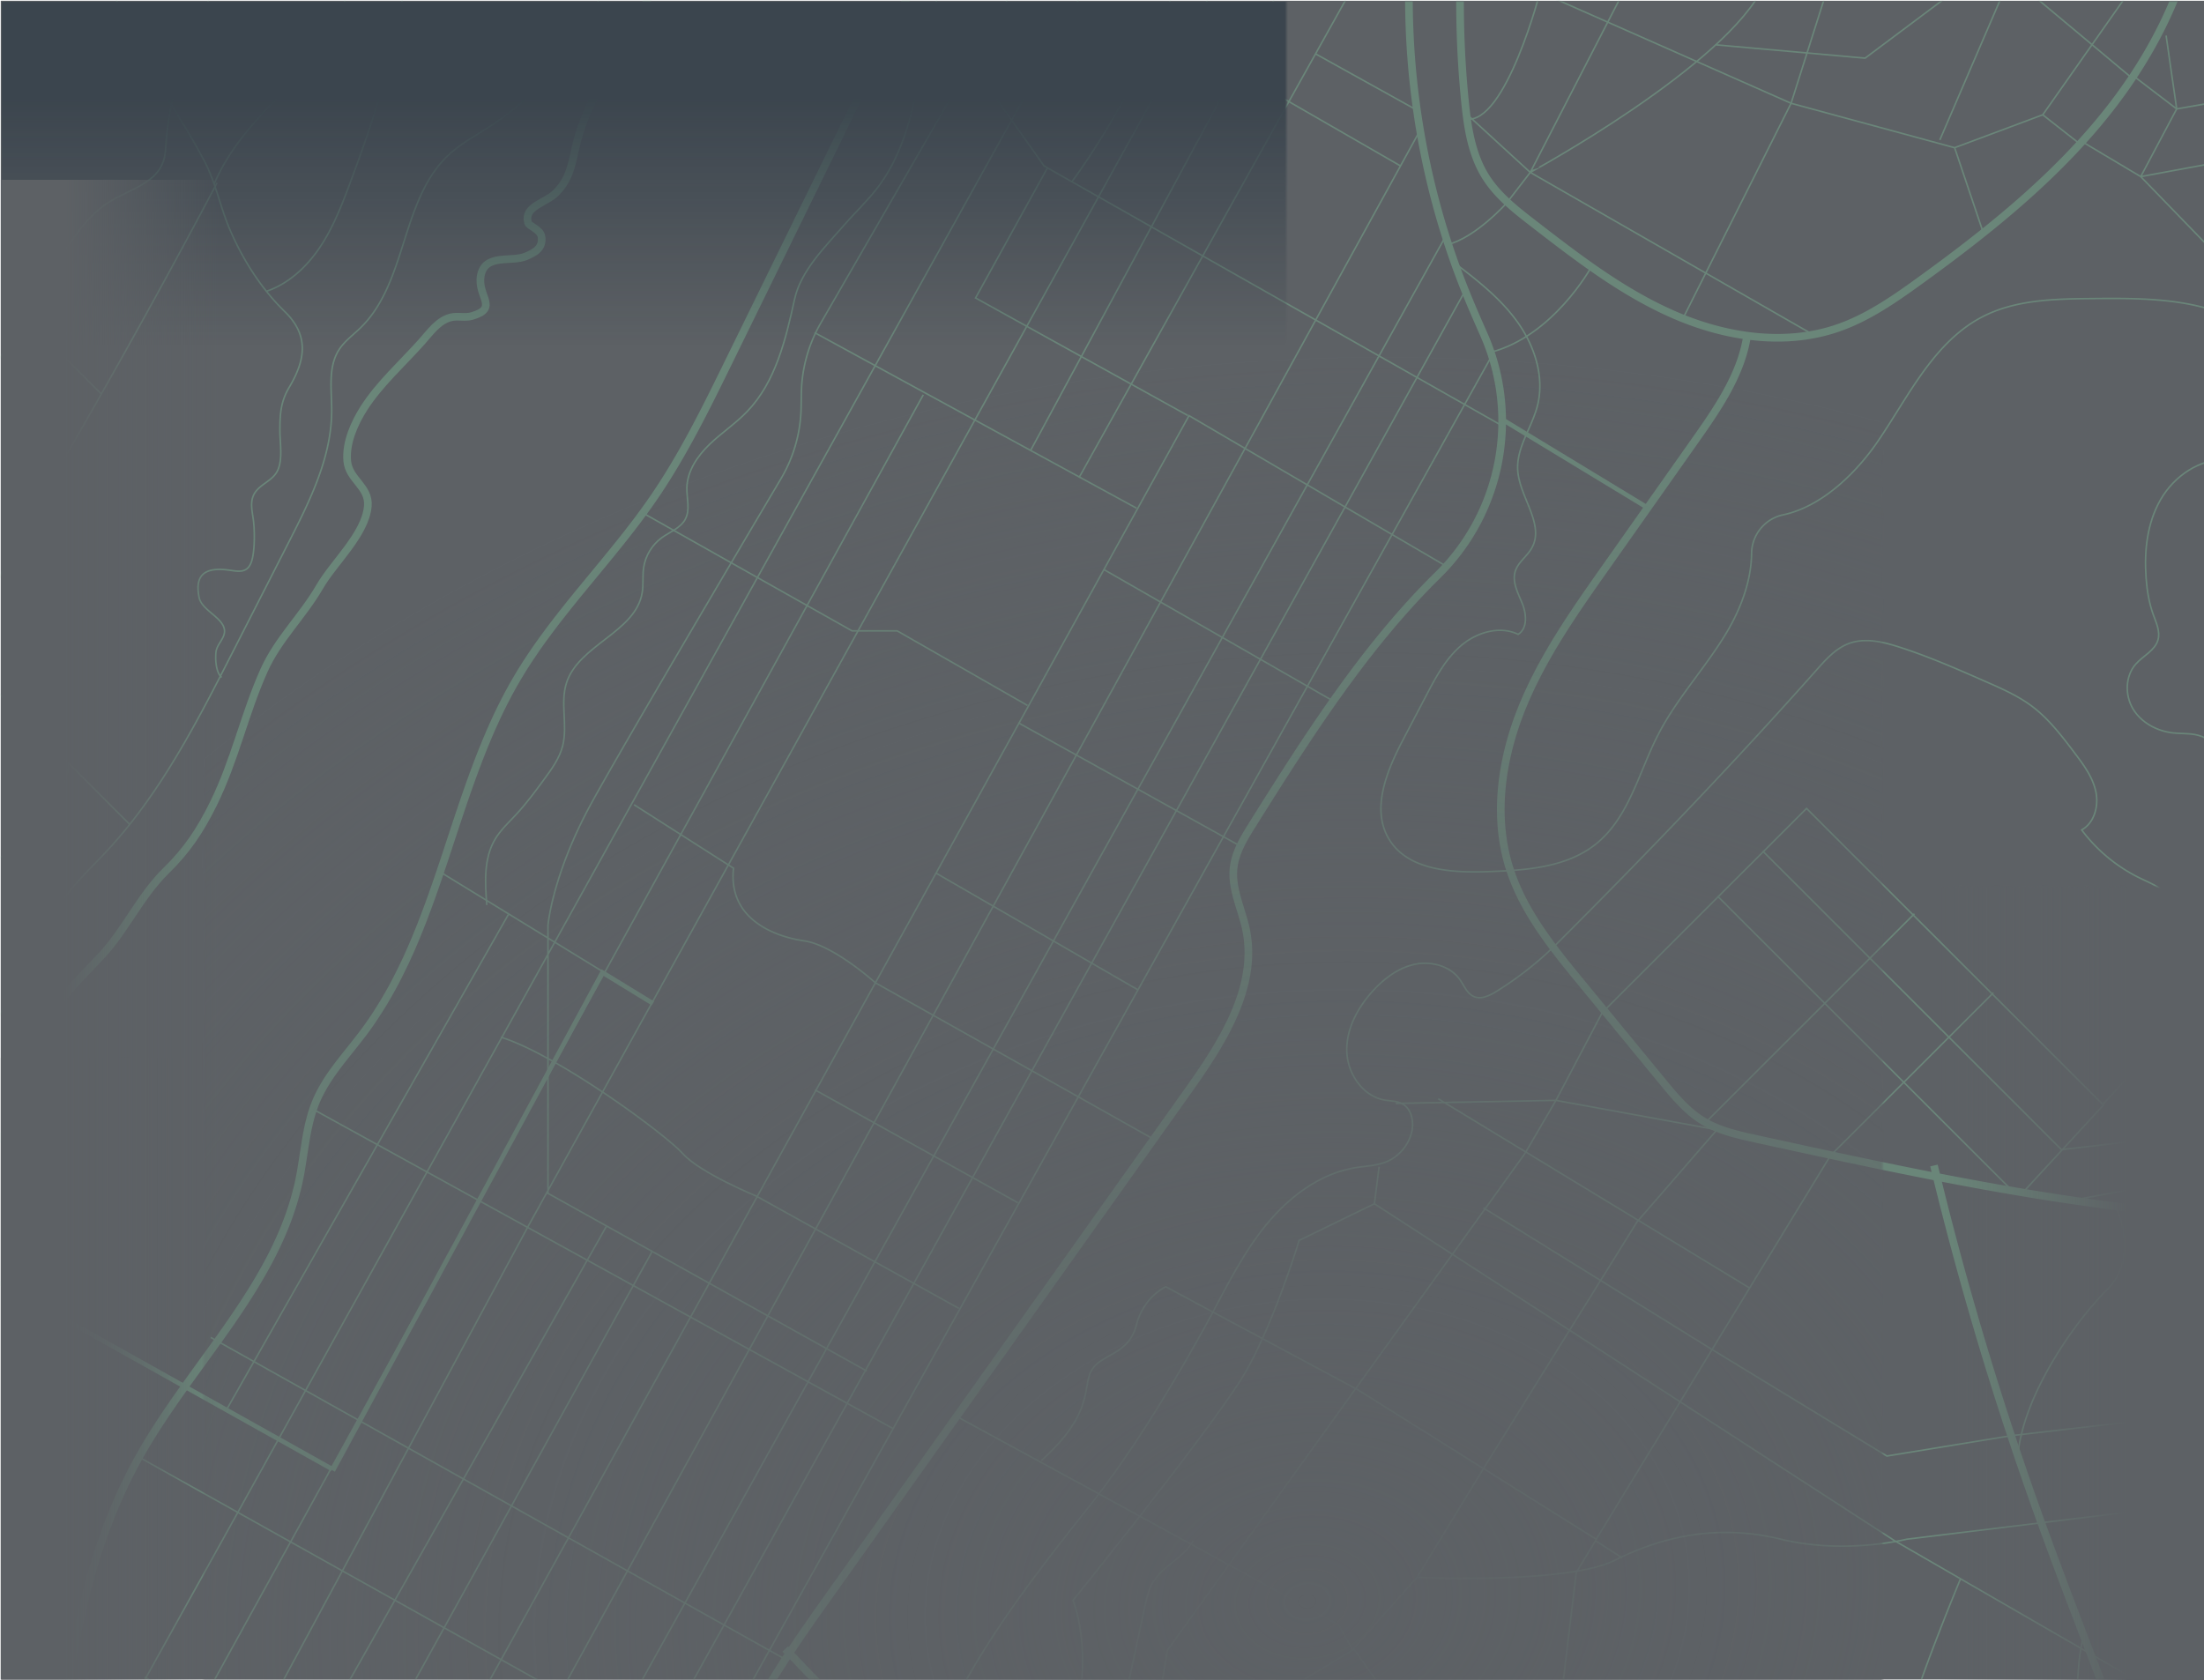 <svg xmlns="http://www.w3.org/2000/svg" xmlns:xlink="http://www.w3.org/1999/xlink" width="1440" height="1098" viewBox="0 0 1440 1098">
    <defs>
        <path id="a" d="M.5.5h1097v1441H.5z"/>
        <path id="c" d="M.5.5h2158v1441H.5z"/>
        <linearGradient id="e" x1="50%" x2="50%" y1="3.917%" y2="73.115%">
            <stop offset="0%" stop-color="#0A1C2C" stop-opacity="0"/>
            <stop offset="100%" stop-color="#0A1C2C"/>
        </linearGradient>
        <linearGradient id="f" x1="50%" x2="50%" y1="3.917%" y2="73.115%">
            <stop offset="0%" stop-color="#5D6165" stop-opacity="0"/>
            <stop offset="98.87%" stop-color="#5D6165"/>
        </linearGradient>
        <radialGradient id="g" cx="59.203%" cy="95.339%" r="102.032%" fx="59.203%" fy="95.339%" gradientTransform="matrix(.704 -.105 .059 .784 .12 .268)">
            <stop offset="0%" stop-color="#5D6165"/>
            <stop offset="100%" stop-color="#5D6165" stop-opacity="0"/>
        </radialGradient>
        <linearGradient id="h" x1="50%" x2="50%" y1="3.917%" y2="73.115%">
            <stop offset="0%" stop-color="#5D6165" stop-opacity="0"/>
            <stop offset="98.87%" stop-color="#5D6165"/>
        </linearGradient>
        <linearGradient id="i" x1="50%" x2="50%" y1="3.917%" y2="73.115%">
            <stop offset="0%" stop-color="#5D6165" stop-opacity="0"/>
            <stop offset="98.87%" stop-color="#5D6165"/>
        </linearGradient>
    </defs>
    <g fill="none" fill-rule="evenodd" transform="rotate(90 721 721)">
        <mask id="b" fill="#fff">
            <use xlink:href="#a"/>
        </mask>
        <use fill="#5D6165" xlink:href="#a"/>
        <g mask="url(#b)" opacity=".404">
            <mask id="d" fill="#fff">
                <use xlink:href="#c"/>
            </mask>
            <path stroke="#7EBC98" stroke-width="5" d="M-17.5 1015.637c7.848-1 23.433 3.574 26.267 10.873 18.461 1.307 37.408 18.254 53.715 26.685 11.262 5.827 22.452 10.235 34.434 12.867 12.036 2.646 20.555 4.235 29.055 12.689 6.962 6.92 8.689 21.122 19.552 18.249 2.234-.592 4.443-8.046 9.03-8.767 7.409-1.16 10.412 4.046 12.991 10.212 3.95 9.454-2.042 26.697 12.578 29.407 13.614 2.52 21.115-12.184 26.393 5.792 1.349 4.59-.286 9.606.967 14.097 2.283 8.187 9.55 13.057 16.244 19.051 13.666 12.235 27.306 27.36 42.73 37.254 9.784 6.278 22.612 12.105 34.717 11.088 12.369-1.043 16.75-14.591 29.634-13.45 18.376 1.632 36.941 22.36 52.405 31.311 19.741 11.422 34.253 27.254 54.955 36.533 28.573 12.804 58.354 18.895 87.214 33.133 17.093 8.428 30.222 17.131 43.489 30.72 16.554 16.955 38.684 26.51 55.577 42.279 19.265 17.984 39.726 41.687 67.364 38.937 9.638-.96 21.884-3.773 30.971 1.078 9.128 4.867 12.231 16.846 18.88 24.245 13.221 14.718 25.851 16.58 44.838 16.58" mask="url(#d)"/>
            <path stroke="#7EBC98" d="M-13.678 1045c39.365 14.603 73.775 42.168 96.577 77.364 5.882 9.08 11.074 18.723 18.466 26.628 29.137 31.166 83.066 26.877 112.838 57.444 4.701 4.825 8.723 10.469 14.403 14.102 11.384 7.271 26.098 4.735 39.612 4.741 30.466.014 58.903 14.182 86.03 28.02 24.072 12.277 48.146 24.553 72.214 36.836 45.835 23.376 92.326 47.21 129.923 82.3 7.408 6.917 14.44 14.248 22.142 20.844 20.064 17.187 44.11 28.96 67.862 40.546 25.79 12.577 51.64 25.18 78.611 34.985m-282.337-171.621c-3.15 3.733-11.78 4.225-16.608 3.684-4.955-.556-8.72-5.578-13.534-5.57-8.75.012-13.365 14.795-22.022 16.589-16.58 3.435-19.903-5.808-17.85-20.078.889-6.183 1.922-11.598-5.765-14.165-6.395-2.134-19.065-2.071-25.698-1.35-7.412.809-14.249 3.19-20.325-1.675-4.871-3.9-7.162-10.868-13.023-13.827-7.395-3.733-18.348-1.673-26.534-1.673-10.6 0-18.867-.502-28.213-6.08-18.67-11.14-34.304-12.683-49.58 3.011-15.122 15.532-34.62 27.834-54.693 36.249-14.384 6.03-29.43 8.718-43.604 16.196-17.102 9.022-32.682 18.909-48.957 29.363-9.183 5.897-19.645 9.764-29.293 13.979-6.36 2.773-15.732 5.025-20.394 9.81-6.567 6.744-16.594 5.833-24.605 11.05m208.482-104.51c-4.85-14.558-15.879-26.445-28.609-35.043-12.73-8.598-27.191-14.247-41.583-19.63-49.79-18.63-101.181-35.095-154.284-37.828m154.341 126.414c-30.004-12.632-52.439-37.85-75.847-60.444-4.42-4.269-8.924-8.474-13.893-12.09-22.036-16.047-53.09-18.743-77.572-6.739m32.717 76.299c34.172 15.7 69.282 31.65 106.804 34.309 4.55.32 9.2.461 13.477 2.045 13.932 5.157 18.051 22.305 25.845 34.934 8.18 13.262 21.522 22.381 34.616 30.847a1266.236 1266.236 0 0 0 119.604 68.394m-166.526-169.437a5227.384 5227.384 0 0 1 224.008 125.53c7.067 4.195 14.151 8.418 21.72 11.624 8.035 3.404 16.643 5.682 23.94 10.458 9.288 6.088 17.147 16.393 28.256 16.393m-159.938-88.455l-50.149 50.055m331.243-68.474l-118.094 117.87m77.033-77.7c11.786-1.097 22.34 6.7 31.583 14.077 8.109 6.475 16.255 12.978 23.259 20.63 11.174 12.211 19.536 27.399 33.365 36.507 8.729 5.747 19.295 8.667 29.743 8.217" mask="url(#d)"/>
            <path stroke="#7EBC98" stroke-width="5" d="M-37.592 831.634c91.302 44.728 182.608 89.46 273.907 134.188 30.188 14.79 60.493 29.646 88.26 48.594 41.237 28.132 76.342 64.926 119.425 90.142 72.617 42.5 163.418 49.531 230.784 99.94 14.731 11.022 28.34 24.118 45.343 31.146 15.778 6.52 33.242 7.294 49.977 10.678 69.147 13.975 120.578 70.469 182.166 104.872 92.633 51.745 204.035 51.59 309.905 58.667 159.22 10.638 316.431 40.502 473.488 68.734 30.136 5.414 66.492 8.702 86.196-14.736 22.57-26.85 5.348-69.316-20.951-92.525-26.3-23.208-60.562-37.281-82.815-64.393-31.77-38.698-31.498-93.442-33.56-143.467-2.056-50.022-11.946-106.638-54.005-133.801-52.845-34.13-129.362-3.742-182.353-37.646-11.106-7.108-20.653-16.814-32.771-22.016-24.415-10.474-52.114-.398-77.82 6.32-65.255 17.064-136.28 11.143-197.814-16.482-35.576-15.968-67.619-38.71-99.4-61.299-109.137-77.56-218.273-155.123-327.41-232.686-31.431-22.34-67.882-45.833-105.631-37.941-13.32 2.784-26.216 9.47-39.76 8.129-10.484-1.041-19.83-6.785-28.756-12.379-57.258-35.883-116.002-73.25-162.925-121.001-41.064-41.787-103.82-53.807-157.4-30.108-9.215 4.075-18.437 8.104-27.722 11.843C104.384 519.208 8.41 529.852-83.5 514.827m1161.068 414.117c18.173-17.468 36.348-34.936 54.523-52.401 22.37-21.497 45.434-44.035 56.22-73.122 21.845-58.896-10.826-132.685 25.57-183.886 8.245-11.592 19.5-20.911 26.884-33.066 23.985-39.482.43-95.06 24.418-134.536 8.41-13.838 22.173-24.562 27.194-39.951 3.633-11.154 2.15-23.306 4.207-34.853 3.12-17.52 14.085-32.473 24.741-46.727l80.234-107.33c13.297-17.789 26.729-35.808 35.35-56.278 12.155-28.869 14.048-60.866 15.725-92.144 1.48-27.604 2.85-55.842-4.967-82.36-7.817-26.515-26.703-51.444-53.349-58.804M-31.579 487.234a652.397 652.397 0 0 0 97.018-2.3c17.358-1.706 35.255-4.32 50.034-13.585 12.36-7.745 21.55-19.522 30.475-31.054 22.393-28.944 45.018-58.269 59.66-91.809 14.643-33.537 20.7-72.272 8.87-106.902-6.693-19.604-18.691-36.894-30.835-53.68-31.639-43.734-65.658-86.395-107.591-120.388C34.122 33.521-16.561 8.454-70.392 4.402m287.336 295.772c26.328 3.234 49.192 18.988 70.874 34.27 27.644 19.482 55.285 38.969 82.929 58.453 29.126 20.527 58.58 41.238 91.606 54.623 33.027 13.385 70.44 18.977 104.465 8.385 28.673-8.924 52.658-28.413 75.863-47.473l64.212-52.74c9.4-7.722 18.975-15.639 25.376-25.981 6.592-10.661 9.371-23.172 12.04-35.418 15.331-70.257 30.676-140.589 40.873-211.769 3.986-27.802 7.186-55.745 12.798-83.26C805.078-35.53 816-69.465 829.022-102.5M761.64 178.43a2209.945 2209.945 0 0 0 228.269-68.261c41.24-14.799 82.031-30.822 123.018-46.306 8.153-3.08 16.655-6.188 25.336-5.422 9.884.869 18.6 6.635 26.494 12.645 52.701 40.12 89.98 100.003 102.71 165.002 9.54 48.69 6.635 102.182 33.978 143.587 26.735 40.482 76.093 59.407 110.427 93.684 44.402 44.32 59.59 109.545 92.902 162.704 37.294 59.51 96.542 102.303 159.294 133.844 62.75 31.539 129.921 53.17 194.807 80.052 12.755 5.285 26.107 11.318 33.91 22.707 7.923 11.573 8.611 26.46 9.033 40.479l4.404 147.155c1.222 40.748-67.274 49.714-85.759 86.044-13.736 26.991-7.918 61.168 9.532 85.919 17.452 24.748 44.87 40.995 73.535 50.759 19.826 6.755 42.07 10.623 61.378 2.511 5.724-2.403 11.038-5.806 16.977-7.615 16.704-5.087 34.202 3.205 49.971 10.71a708.9 708.9 0 0 0 182.645 58.156" mask="url(#d)"/>
            <path stroke="#7EBC98" d="M206.715-14.78c-12.014 28.12-11.905 59.728-11.598 90.31.241 24.26.723 49.535 11.836 71.1 16.384 31.782 51.502 48.084 81.06 68.197 22.038 14.994 43.224 37.516 48.454 62.238 2.5 11.822 13.083 20.417 25.163 20.526 17.588.163 35.689 6.849 51.106 15.96 23.245 13.738 43.238 32.672 67.243 45.033 24.595 12.665 54.085 19.032 71.452 40.565 15.604 19.347 17.321 46.07 18.173 70.913.817 23.744-.875 52.068-21.184 64.386-19.832 12.028-45.145 1.288-65.686-9.487l-28.328-14.856c-11.828-6.204-23.962-12.65-32.607-22.835-8.641-10.184-13.057-25.138-7.265-37.175-3.928-6.232-13.29-5.452-20.12-2.696-6.83 2.757-14.078 6.8-21.103 4.595-5.952-1.87-9.728-7.718-15.167-10.78-15.478-8.714-33.177 8.081-50.906 9.174-14.666.903-27.591-9.089-41.807-12.808-19.033-4.98-39.6 1.783-55.519 13.344-15.916 11.561-28.033 27.487-39.912 43.172m836.808 168.295c11.091 5.983 16.218 19.583 26.978 26.142 5.021 3.06 10.89 4.342 16.64 5.581 49.42 10.626 98.84 21.255 148.265 31.883 41.564 8.94 84.025 17.928 126.262 13.073 29.1-3.347 57.019-13.167 84.524-23.243 38.903-14.256 79.957-30.997 103.385-65.174m582.7 802.347c-25.965-51.68-81.08-81.746-135.351-101.71s-112.027-33.598-159.637-66.422c-10.67-7.356-21.192-16.273-25.396-28.528-7.348-21.432 6.245-47.987-6.86-66.465-3.533-4.982-8.686-8.69-11.94-13.858-3.418-5.44-4.439-11.997-5.385-18.35-6.577-44.097-11.495-94.428 17.574-128.23 7.443-8.65 16.876-15.79 22.327-25.82 5.45-10.026 5.17-24.693-4.542-30.684-19.245-11.868-48.947 21.323-63.521 4.032-3.934-4.669-4.332-11.283-6.598-16.958-7.87-19.706-33.896-22.6-55.057-24.14a387.522 387.522 0 0 1-120.353-28.565c-50.237-20.862-96.936-52.579-150.622-61.312-57.113-9.298-115.459 8.61-173.148 4.07-88.022-6.932-162.84-64.217-231.964-119.17-34.906-27.75-77.324-53.5-116.299-75.164-21.997-12.226-45.064-22.89-64.98-38.282-19.913-15.395-36.819-36.546-40.801-61.406-1.047-6.533-1.213-13.307-3.642-19.462-3.349-8.483-11.11-15.08-20.022-17.013-6.74-1.465-14.938.333-18.127 6.45-1.806 3.462-1.666 7.563-2.354 11.406-2.563 14.303-17.326 24.238-31.85 24.636-14.522.396-28.31-6.992-39.106-16.717-8.226-7.408-15.334-16.652-17.693-27.47-2.357-10.818.937-23.33 9.986-29.709 3.937-2.773 9.032-4.623 10.99-9.025 2.16-4.847-.553-10.382-3.351-14.89a223.752 223.752 0 0 0-31.755-40.052c-57.959-57.996-118.105-115.686-179.442-170.097-6.528-5.79-13.172-12.034-16.174-20.228-3.82-10.419-1.06-22.014 2.325-32.583 6.24-19.479 14.5-38.241 22.744-56.96 4.593-10.431 9.246-20.968 16.102-30.071 8.272-10.979 19.394-19.414 30.361-27.696 7.679-5.8 15.673-11.747 25.06-13.838 9.39-2.091 20.613.794 25.28 9.209 13.615-10.176 24.69-23.718 31.965-39.08 3.613-7.625 7.251-16.61 15.277-19.212 6.838-2.214 14.118 1.222 21.295 1.575 25.487 1.259 37.647-33.435 61.766-41.775m-75.509 207.782l135.48 135.511m-83.87-187.135l106.45 106.477 250.679 153.023-97.69 155.794-67.28 125.37s6.144 14.444 25.191 19.36c19.047 4.915 18.434 22.123 28.876 28.886 10.446 6.76 27.549-2.406 59.499 33.128M556.214 290.229L751.276 95.118 736.3-34.113M585.703 319.726L777.01 128.375m64.677 170.495L718.021 502.341m71.272-29.497l92.595-149.436 69.611-114.214-13.232-80.82-19.025-163.468m59.906 12.906l26.726 218.476s10.138 40.562 0 82.044c-10.139 41.486-1.844 77.436 13.823 108.78 15.67 31.341 11.062 129.059 11.062 129.059l46.572 41.482 58.493-41.482 72.805-443.41L1240.885-48h16.206l35.405 118.918-4.608 52.544 160.18.895M1102.64-21.268s26.731 235.071 38.708 271.945c11.982 36.876 115.255 222.167 115.255 222.167l98.565 208.338 17.507 117.995h90.319s90.318 82.967 131.793 103.247c41.472 20.282 100.454 27.655 160.363 17.517l85.085-76.798m-323.54-188.647L2239 547.512m-256.387-144.61h39.806m56.218 519.999l-23.33-162.947-25.703-181.428-31.207-197.24-283.8-214.498m358.51 254.433l49.614 328.133M1920.54 487.901l218.003-26.818 48.846 20.979" mask="url(#d)"/>
            <path stroke="#7EBC98" d="M1921.207 431.857l30.647 14.564 71.199 484.185m0-634.269L1874.72 501.002l8.533 39.394 58.72 360.71v45.174l-7.826 154.96m-295.287-907.232l188.873-65.457 4.938 65.457-143.138 183.457 37.775 25.934 211.904-274.848-13.821-47.015-58.963-52.55L1840.93-42l-26.095 6.453 9.213 98.644s-113.32 14.751-185.187 66.378l-140.037 29.501 132.667 152.112-23.03 223.1v87.12l6.922 121.934s20.09 72.162-53.764 138.058m-44.124 343.7l160.987-415.163-27.027-208.324-152.63-442.537-45.656-83.39s-55.999-39.653-73.197-91.678m-309.34 97.279s46.46 11.719 120.164-6.72c73.707-18.437 180.577 26.117 273.936-15.213C1558.097 17.924 1614.603-42 1614.603-42m-406.61 165.942h80.77s111.919 47.152 123.676 86.113c0 0 78.706 58.01 82.39 110.254 0 0 43.502-3.439 64.13 13.03m4.243-100.551s-84.955 49.415-111.368 69.695c-26.408 20.284-16.582 75.596-39.306 103.87-22.727 28.271-31.94 34.848-32.556 41.393-.613 6.545 0 47.11 0 47.11l-76.848 74.984-49.67-36.265-116.706-16.902m100.869-79.333l-209.952-25.193-20.824-12.557 11.205-17.421M721.053 530.056l-1.97-104.653 19.22-105.186 60.066 52.123 162.244 101.004 71.105 43.33m-269.227 24.275l24.157 3.075 23.954 49.165s52.82 15.982 85.99 35.035c33.166 19.053 149.251 112.726 149.251 112.726s22.727-9.473 57.734-5.171c35.012 4.302 42.183 21.49 93.57 19.041l-118.871-196.662-16.462 9.218-85.502 156.474-50.943 93.545m271.778-118.185l-118.871-20.037-324.467-233.486-34.725-20.284-57.35-30.213-133.427-133.512 193.85-193.972 58.002 53.465m6.49 422.853l220.192-339.875 129.907-224.945m-347.38 80.05s32.009-15.517 53.34 5.994c21.33 21.511 72.838 58.008 114.076 58.694m74.934 37.13s60.806 25.252 87.833 32.629c27.02 7.374 68.092 12.892 68.092 12.892s94.671 25.828 131.523 39.348c36.856 13.52 133.152 7.317 162.088 36.54m36.918-298.573l122.535 195.349 5.529-200.053m-5.53 200.053l-9.215 131.83s10.136 34.112 58.043 66.378m37.775 25.934s35.013 38.6 52.514 81.008c17.508 42.408 43.296 125.314 43.296 125.314l10.683-1.583 35.963 247.598-7.942 262.016m5.001-165.036l219.276-30.462a170.539 170.539 0 0 1 64.865 3.476L2211 940.747m-271.787-812.196l3.99 23.355 79.85 57.773m-25.106-18.164l-218.124 292.892-303.806 96.197m12.572 26.438c53.336-21.18 64.592 3.666 97.758 14.267 33.166 10.6 45.144-19.822 74.166-25.352 12.17-2.32 30.744-2.693 48.208-2.346 24.846.493 49.407-6.875 69.041-22.11 30.435-23.608 69.646-30.859 69.646-30.859l27.313-39.64-42.049-306.994s69.635-85.127 95.61-102.64c0 0 40.718-16.902 45.017-104.79 0 0 23.957 30.732 54.664 43.022M234 468.161l1242.017 692.92 58.011 21.281 71.667 26.66 80.847-7.415 336.51-136.402L2211 957.342" mask="url(#d)"/>
            <path stroke="#7EBC98" d="M1999.682 1073.836l85.838-152.163 50.606-172.377L2169.31 304.5M2022.44 930.025l20.16 123.027 159.901 91.461m-865.31-167.596l181.94 96.92m-124.862-66.513l-219.924 397.832m125.468-421.037l-203.798 363.333m-144.17 4.41l212.387-379.754m-80.228-42.588l-210.03 374.782m59.576-445.771l-209.01 379.56m171.444-362.455l-116.148 208.342H604.692s-33.187-2.765-80.2-28.577c-37.139-20.395-161.145-93.713-211.593-123.61a94.689 94.689 0 0 0-46.815-13.22l-9.068-.144a94.755 94.755 0 0 1-45.895-12.683L-41.5 759.897m231.778-275.013l1251.419 694.966 162.238 59.922 81.811-38.756M154.722 497.676l1163.413 647.368s73.782 41.26 84.846 51.707c0 0 119.22 21.51 169.61 46.095 50.392 24.582 194.812 110.01 217.55 204.654m-492.087-266.127L85.684 514.468m283.998-16.792L271.61 665.143l1058.24 585.077 38.716-60.229M372.206 720.76l85.583-149.253m14.783 204.746l79.968-143.995m18.03 198.172l76.214-131.792m97.338-9.791L642.244 870.06s-24.647 27.24-27.414 46.6c-2.765 19.36-14.288 49.78-47.472 46.092l-41.483 64.992m43.548 127.303l85.66-139.733M-31.362 635.642l832.092 460.935 419.25 226.03 50.256 43.154M108.417 526.976L17.804 684.195m53.942-167.513L35.012 582.79M312.17 737.05L-41.5 539.687m318.946-77.77l-169.029 297.98-67.409 47.635m77.74-65.85S61.742 698.177-18.455 670.52m1.228 57.31l1197.985 665.722" mask="url(#d)"/>
            <path stroke="#7EBC98" stroke-width="3" d="M960 1225l-145 259" mask="url(#d)"/>
            <path stroke="#7EBC98" d="M921.811 1294.323L597.57 1109.817M258.012 838.775l942.522 519.758 265.145 31.344M217.34 909.818L332.12 699.4m-60.584-33.496L194.71 804.611l-84.749-46.83m184.39 10.856L-29 594m490.017 176.656l-48.743 85.152v29.5l-77.73 137.904m451.403-246.198l-73.724 132.52m142.782-94.02l-73.391 132.38s-15.184 36.823-27.628 47.885c-12.445 11.062-64.309 81.185-76.251 119.026m140.344-98.73l552.954 305.583 122.303 36.875m-691.858-312.681l435.681 246.432 134.487 66.249 116.057 11.061 69.241 10.604 37.056 25.72M1384.484 1423l9.794-94.335 48.66-72.151 98.33-244.33" mask="url(#d)"/>
            <path stroke="#7EBC98" stroke-width="3" d="M1747.945 1333.556s21.606 34.05 38.19 52.47c16.582 18.422 32.493 37.971 25.797 64.474M273.5 461.549l58.3-96.049" mask="url(#d)"/>
            <path stroke="#7EBC98" d="M159.889 496.473c-4.373-18.487-27.303-38.932-27.303-38.932l-19.934-15.349S42.604 313.232-9.93 289.282m184.86 113.3s44.634 24.648 55.232 65.29m-11.53-210.368L112.652 442.192l-39.086 42.614m39.086-42.614l-144.7-74.613m24.883 67.646s89.236 22.932 84.94 49.031m-79.409-56.341L67.49 271.78l29.033-106.854 55.145-18.576m-55.145 18.576l-21.506-57.57-98.311-69.089M50.564 49.6l-66.025 78.941L91.453 174.6m-16.436-67.244l18.698-23.814M-9.929 159.399l47.925 64.022-8.708 97.56M-38.5 238.157L67.49 271.78l141.047 70.868M93.715 79.722l21.7-36.387-14.285-77.376M64.264-20.684c0 1.381 6.914 40.53 6.914 40.53L50.44 47.02M23.249 26.756l47.929-6.91 44.238 23.489 76.037-73.691m108.93 17.516c-.795 17.653 10.744 34.323 26.053 43.164 15.306 8.844 33.74 10.836 51.369 9.5 8.066-.613 16.138-1.888 23.742-4.64 5.38-1.948 11.042-4.665 16.556-3.14 6.997 1.94 10.4 9.68 15.828 14.5 7.86 6.979 20.41 7.234 29.405 1.8 8.998-5.436 14.463-15.679 15.605-26.121.702-6.414-.02-13.146 2.451-19.104 2.211-5.336 6.704-9.348 9.844-14.194 4.252-6.56 5.921-14.745 4.576-22.445M721.41 67.746l-34.102-31.318s-42.142-.908-55.171-18.263m55.171 18.263l19.814-69.948m77.39 122.435L761.76-34.5m1061.955 97.64l3.687 65.4m-4.757-76.831l-49.927-72.393m406.757 738.92l-113.058 348.646s-81.618 121.189-95.803 216.27m23.137-79.391l198.627 73.756m-107.536 33.983l26.432-81.268 88.476-150.454m-93.46-63.213l108.21 57.072m-614.751-338.06s109.887-25.904 158.17-24.465l89.165-.057m-119.837 42.023l-.307 45.716-4.61 84.165 101.385-86.587 387.098-60.795m-474.198 186.85l-14.285-39.468M591.428 1123.937c-14.595 1.164-30.25 2.104-42.867-5.322-6.225-3.665-11.18-9.087-16.473-14.002-7.109-6.6-14.945-12.357-22.762-18.097-6.767-4.972-13.755-10.048-21.89-12.131-13.359-3.42-27.954 1.708-41.092-2.48-25.035-7.977-33.17-45.244-59.103-49.5-5.298-.868-10.755-.152-16.074-.894-7.802-1.092-15.091-5.46-19.73-11.827-3.943-5.41-6.372-12.475-12.33-15.536-6.125-3.143-13.491-.785-20.376-.925-10.893-.224-20.671-6.878-28.241-14.707-7.57-7.83-13.643-17.037-21.485-24.597-19.444-18.737-47.26-25.294-73.635-31.103-18.414-4.055-34.18-20.003-48.376-32.406-8.361-7.305-15.985-15.47-24.848-22.156C90.38 844.28 47.857 842.356 9.17 832.997c-7.922-1.915-17.124-5.589-18.612-13.596" mask="url(#d)"/>
            <path stroke="#7EBC98" stroke-width="3" d="M961.017 1224.5L635.5 1048.419l20.219-32.994m1046.45-226.929L2022.5 348.5l-295.472 404.662-55.857 108.772v61.032" mask="url(#d)"/>
            <path fill="url(#e)" d="M-602 602H840v236H-602z" mask="url(#d)" transform="rotate(90 119 720)"/>
            <path fill="url(#f)" d="M691.183 1313.418h1442v131h-1442z" mask="url(#d)"/>
        </g>
        <path fill="url(#g)" d="M-133.5 211.5h1442v1021h-1442z" mask="url(#b)" transform="rotate(-90 587.5 722)"/>
        <path fill="url(#h)" d="M117.5 1291.5h1442v150h-1442z" mask="url(#b)"/>
        <path fill="url(#i)" d="M117.5 1.5h1442v181h-1442z" mask="url(#b)" transform="rotate(-180 838.5 92)"/>
    </g>
</svg>

